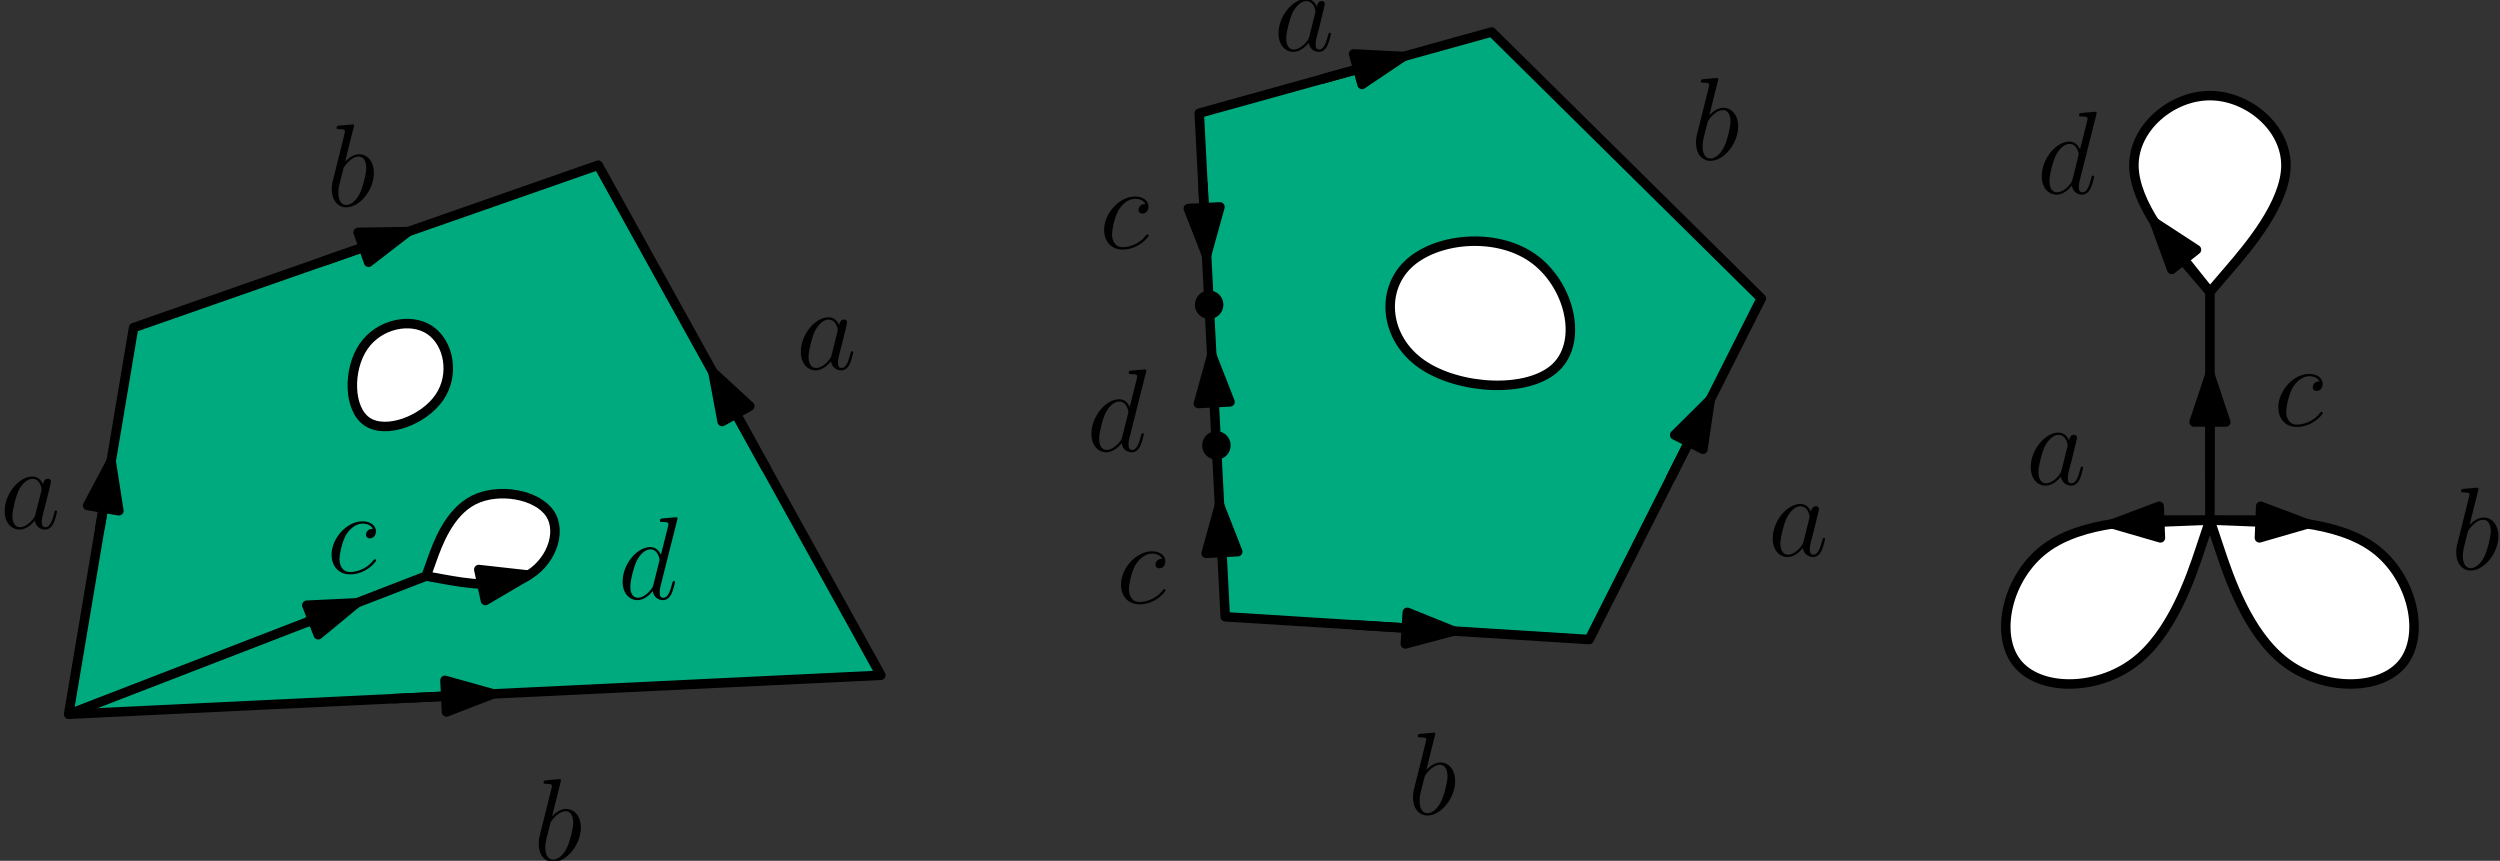 <?xml version="1.0" encoding="UTF-8"?>
<svg xmlns="http://www.w3.org/2000/svg" xmlns:xlink="http://www.w3.org/1999/xlink" width="526.164pt" height="181.171pt" viewBox="0 0 526.164 181.171" version="1.1">
<rect x="0" y="0" width="526.164" height="181.171" fill="#333333" stroke="none"/>
<defs>
<g>
<symbol overflow="visible" id="glyph0-0">
<path style="stroke:none;" d=""/>
</symbol>
<symbol overflow="visible" id="glyph0-1">
<path style="stroke:none;" d="M 7.453 -2.953 C 7.328 -2.531 7.328 -2.484 6.984 -2 C 6.438 -1.312 5.359 -0.25 4.188 -0.25 C 3.172 -0.25 2.609 -1.172 2.609 -2.625 C 2.609 -3.984 3.375 -6.766 3.844 -7.812 C 4.688 -9.547 5.844 -10.438 6.812 -10.438 C 8.453 -10.438 8.766 -8.406 8.766 -8.203 C 8.766 -8.172 8.703 -7.859 8.672 -7.812 Z M 9.047 -9.297 C 8.766 -9.938 8.109 -10.922 6.812 -10.922 C 4.016 -10.922 0.984 -7.312 0.984 -3.641 C 0.984 -1.188 2.422 0.25 4.109 0.25 C 5.484 0.25 6.641 -0.812 7.328 -1.641 C 7.578 -0.172 8.75 0.25 9.484 0.25 C 10.234 0.25 10.828 -0.203 11.281 -1.094 C 11.672 -1.938 12.016 -3.438 12.016 -3.547 C 12.016 -3.672 11.922 -3.766 11.766 -3.766 C 11.547 -3.766 11.516 -3.641 11.422 -3.266 C 11.047 -1.812 10.578 -0.25 9.562 -0.25 C 8.844 -0.25 8.797 -0.891 8.797 -1.391 C 8.797 -1.953 8.875 -2.234 9.094 -3.203 C 9.266 -3.812 9.391 -4.359 9.594 -5.078 C 10.5 -8.797 10.734 -9.688 10.734 -9.844 C 10.734 -10.188 10.453 -10.453 10.094 -10.453 C 9.297 -10.453 9.094 -9.594 9.047 -9.297 Z M 9.047 -9.297 "/>
</symbol>
<symbol overflow="visible" id="glyph0-2">
<path style="stroke:none;" d="M 5.719 -16.578 C 5.75 -16.672 5.797 -16.828 5.797 -16.953 C 5.797 -17.203 5.547 -17.203 5.5 -17.203 C 5.484 -17.203 4.578 -17.125 4.141 -17.078 C 3.719 -17.047 3.344 -17 2.906 -16.969 C 2.297 -16.922 2.125 -16.906 2.125 -16.453 C 2.125 -16.203 2.375 -16.203 2.625 -16.203 C 3.891 -16.203 3.891 -15.984 3.891 -15.734 C 3.891 -15.562 3.688 -14.844 3.594 -14.391 L 3 -12.016 C 2.75 -11.031 1.344 -5.406 1.234 -4.953 C 1.109 -4.344 1.109 -3.922 1.109 -3.594 C 1.109 -1.062 2.531 0.25 4.141 0.25 C 7.016 0.25 9.984 -3.438 9.984 -7.031 C 9.984 -9.312 8.703 -10.922 6.844 -10.922 C 5.547 -10.922 4.391 -9.859 3.922 -9.375 Z M 4.156 -0.25 C 3.375 -0.25 2.5 -0.844 2.5 -2.781 C 2.5 -3.594 2.578 -4.062 3.016 -5.797 C 3.094 -6.125 3.5 -7.703 3.594 -8.031 C 3.641 -8.234 5.109 -10.438 6.797 -10.438 C 7.875 -10.438 8.375 -9.344 8.375 -8.047 C 8.375 -6.859 7.688 -4.062 7.062 -2.781 C 6.438 -1.438 5.297 -0.25 4.156 -0.25 Z M 4.156 -0.25 "/>
</symbol>
<symbol overflow="visible" id="glyph0-3">
<path style="stroke:none;" d="M 9.688 -9.312 C 9.219 -9.312 9 -9.312 8.656 -9.016 C 8.5 -8.891 8.234 -8.531 8.234 -8.125 C 8.234 -7.625 8.594 -7.328 9.062 -7.328 C 9.672 -7.328 10.328 -7.828 10.328 -8.828 C 10.328 -10.016 9.188 -10.922 7.484 -10.922 C 4.234 -10.922 0.984 -7.391 0.984 -3.859 C 0.984 -1.703 2.328 0.25 4.859 0.25 C 8.234 0.25 10.359 -2.375 10.359 -2.703 C 10.359 -2.844 10.203 -2.969 10.109 -2.969 C 10.031 -2.969 10.016 -2.953 9.781 -2.719 C 8.203 -0.625 5.844 -0.25 4.906 -0.25 C 3.203 -0.25 2.656 -1.734 2.656 -2.969 C 2.656 -3.844 3.078 -6.25 3.969 -7.938 C 4.609 -9.094 5.953 -10.438 7.516 -10.438 C 7.828 -10.438 9.188 -10.391 9.688 -9.312 Z M 9.688 -9.312 "/>
</symbol>
<symbol overflow="visible" id="glyph0-4">
<path style="stroke:none;" d="M 12.469 -16.578 C 12.484 -16.672 12.547 -16.828 12.547 -16.953 C 12.547 -17.203 12.297 -17.203 12.234 -17.203 C 12.219 -17.203 11 -17.094 10.875 -17.078 C 10.453 -17.047 10.094 -17 9.641 -16.969 C 9.016 -16.922 8.844 -16.906 8.844 -16.453 C 8.844 -16.203 9.047 -16.203 9.391 -16.203 C 10.609 -16.203 10.625 -15.984 10.625 -15.734 C 10.625 -15.594 10.578 -15.391 10.562 -15.312 L 9.047 -9.297 C 8.766 -9.938 8.109 -10.922 6.812 -10.922 C 4.016 -10.922 0.984 -7.312 0.984 -3.641 C 0.984 -1.188 2.422 0.25 4.109 0.25 C 5.484 0.25 6.641 -0.812 7.328 -1.641 C 7.578 -0.172 8.75 0.25 9.484 0.25 C 10.234 0.25 10.828 -0.203 11.281 -1.094 C 11.672 -1.938 12.016 -3.438 12.016 -3.547 C 12.016 -3.672 11.922 -3.766 11.766 -3.766 C 11.547 -3.766 11.516 -3.641 11.422 -3.266 C 11.047 -1.812 10.578 -0.25 9.562 -0.25 C 8.844 -0.25 8.797 -0.891 8.797 -1.391 C 8.797 -1.484 8.797 -2 8.969 -2.703 Z M 7.453 -2.953 C 7.328 -2.531 7.328 -2.484 6.984 -2 C 6.438 -1.312 5.359 -0.25 4.188 -0.25 C 3.172 -0.25 2.609 -1.172 2.609 -2.625 C 2.609 -3.984 3.375 -6.766 3.844 -7.812 C 4.688 -9.547 5.844 -10.438 6.812 -10.438 C 8.453 -10.438 8.766 -8.406 8.766 -8.203 C 8.766 -8.172 8.703 -7.859 8.672 -7.812 Z M 7.453 -2.953 "/>
</symbol>
</g>
<clipPath id="clip1">
  <path d="M 113 163 L 123 163 L 123 181.172 L 113 181.172 Z M 113 163 "/>
</clipPath>
</defs>
<g id="surface1">
<path style="fill-rule:evenodd;fill:rgb(0%,66.699%,49.799%);fill-opacity:1;stroke-width:2;stroke-linecap:butt;stroke-linejoin:round;stroke:rgb(0%,0%,0%);stroke-opacity:1;stroke-miterlimit:10;" d="M 63.008 432.505 L 49.332 351.134 L 220.277 359.337 L 160.789 466.692 Z M 63.008 432.505 " transform="matrix(1,0,0,-1,-34.887,501.458)"/>
<path style="fill-rule:evenodd;fill:rgb(0%,66.699%,49.799%);fill-opacity:1;stroke-width:2;stroke-linecap:butt;stroke-linejoin:round;stroke:rgb(0%,0%,0%);stroke-opacity:1;stroke-miterlimit:10;" d="M 292.762 371.646 L 287.289 477.634 L 348.832 494.728 L 405.586 438.657 L 369.348 366.86 Z M 292.762 371.646 " transform="matrix(1,0,0,-1,-34.887,501.458)"/>
<path style="fill-rule:evenodd;fill:rgb(100%,100%,100%);fill-opacity:1;stroke-width:2;stroke-linecap:butt;stroke-linejoin:round;stroke:rgb(0%,0%,0%);stroke-opacity:1;stroke-miterlimit:10;" d="M 49.332 351.134 L 124.574 380.216 " transform="matrix(1,0,0,-1,-34.887,501.458)"/>
<path style="fill-rule:evenodd;fill:rgb(100%,100%,100%);fill-opacity:1;stroke-width:2;stroke-linecap:butt;stroke-linejoin:round;stroke:rgb(0%,0%,0%);stroke-opacity:1;stroke-miterlimit:10;" d="M 127.379 417.841 C 130.668 422.669 129.332 429.333 125.332 432.001 C 121.332 434.669 114.668 433.333 111.379 428.509 C 108.09 423.681 108.18 415.36 112.18 412.692 C 116.18 410.028 124.09 413.013 127.379 417.841 Z M 127.379 417.841 " transform="matrix(1,0,0,-1,-34.887,501.458)"/>
<path style="fill-rule:evenodd;fill:rgb(100%,100%,100%);fill-opacity:1;stroke-width:2;stroke-linecap:butt;stroke-linejoin:round;stroke:rgb(0%,0%,0%);stroke-opacity:1;stroke-miterlimit:10;" d="M 124.574 380.216 C 124.574 380.216 124.574 380.216 128.481 379.513 C 132.383 378.81 140.191 377.403 145.43 380.036 C 150.668 382.669 153.332 389.333 150.625 393.38 C 147.914 397.427 139.832 398.856 134.594 396.224 C 129.356 393.595 126.965 386.903 125.77 383.56 C 124.574 380.216 124.574 380.216 124.574 380.216 Z M 124.574 380.216 " transform="matrix(1,0,0,-1,-34.887,501.458)"/>
<path style="fill-rule:evenodd;fill:rgb(100%,100%,100%);fill-opacity:1;stroke-width:2;stroke-linecap:butt;stroke-linejoin:round;stroke:rgb(0%,0%,0%);stroke-opacity:1;stroke-miterlimit:10;" d="M 334.137 424.817 C 341.926 419.411 356.555 418.583 362.363 424.185 C 368.176 429.786 365.164 441.821 357.375 447.224 C 349.59 452.63 337.02 451.399 331.211 445.798 C 325.402 440.196 326.352 430.22 334.137 424.817 Z M 334.137 424.817 " transform="matrix(1,0,0,-1,-34.887,501.458)"/>
<path style="fill:none;stroke-width:2;stroke-linecap:butt;stroke-linejoin:round;stroke:rgb(0%,0%,0%);stroke-opacity:1;stroke-miterlimit:10;" d="M 500 392.001 L 500 440.001 " transform="matrix(1,0,0,-1,-34.887,501.458)"/>
<path style="fill-rule:evenodd;fill:rgb(100%,100%,100%);fill-opacity:1;stroke-width:2;stroke-linecap:butt;stroke-linejoin:round;stroke:rgb(0%,0%,0%);stroke-opacity:1;stroke-miterlimit:10;" d="M 500 440.001 C 500 440.001 500 440.001 504 444.669 C 508 449.333 516 458.669 516 466.669 C 516 474.669 508 481.333 500 481.333 C 492 481.333 484 474.669 484 466.669 C 484 458.669 492 449.333 496 444.669 C 500 440.001 500 440.001 500 440.001 Z M 500 440.001 " transform="matrix(1,0,0,-1,-34.887,501.458)"/>
<path style="fill-rule:evenodd;fill:rgb(100%,100%,100%);fill-opacity:1;stroke-width:2;stroke-linecap:butt;stroke-linejoin:round;stroke:rgb(0%,0%,0%);stroke-opacity:1;stroke-miterlimit:10;" d="M 500 392.001 C 500 392.001 500 392.001 506.668 392.001 C 513.332 392.001 526.668 392.001 534.668 386.001 C 542.668 380.001 545.332 368.001 540.668 362.001 C 536 356.001 524 356.001 516 362.001 C 508 368.001 504 380.001 502 386.001 C 500 392.001 500 392.001 500 392.001 Z M 500 392.001 " transform="matrix(1,0,0,-1,-34.887,501.458)"/>
<path style="fill-rule:evenodd;fill:rgb(100%,100%,100%);fill-opacity:1;stroke-width:2;stroke-linecap:butt;stroke-linejoin:round;stroke:rgb(0%,0%,0%);stroke-opacity:1;stroke-miterlimit:10;" d="M 500 392.001 C 500 392.001 500 392.001 493.332 392.001 C 486.668 392.001 473.332 392.001 465.332 386.001 C 457.332 380.001 454.668 368.001 459.332 362.001 C 464 356.001 476 356.001 484 362.001 C 492 368.001 496 380.001 498 386.001 C 500 392.001 500 392.001 500 392.001 Z M 500 392.001 " transform="matrix(1,0,0,-1,-34.887,501.458)"/>
<path style="fill-rule:evenodd;fill:rgb(100%,100%,100%);fill-opacity:1;stroke-width:2;stroke-linecap:butt;stroke-linejoin:round;stroke:rgb(0%,0%,0%);stroke-opacity:1;stroke-miterlimit:10;" d="M 55.906 390.239 L 58.281 404.376 " transform="matrix(1,0,0,-1,-34.887,501.458)"/>
<path style="fill-rule:evenodd;fill:rgb(0%,0%,0%);fill-opacity:1;stroke-width:2;stroke-linecap:butt;stroke-linejoin:round;stroke:rgb(0%,0%,0%);stroke-opacity:1;stroke-miterlimit:10;" d="M 58.281 404.376 L 53.34 395.067 L 59.906 393.962 Z M 58.281 404.376 " transform="matrix(1,0,0,-1,-34.887,501.458)"/>
<path style="fill-rule:evenodd;fill:rgb(100%,100%,100%);fill-opacity:1;stroke-width:2;stroke-linecap:butt;stroke-linejoin:round;stroke:rgb(0%,0%,0%);stroke-opacity:1;stroke-miterlimit:10;" d="M 102.617 446.353 L 120.805 452.712 " transform="matrix(1,0,0,-1,-34.887,501.458)"/>
<path style="fill-rule:evenodd;fill:rgb(0%,0%,0%);fill-opacity:1;stroke-width:2;stroke-linecap:butt;stroke-linejoin:round;stroke:rgb(0%,0%,0%);stroke-opacity:1;stroke-miterlimit:10;" d="M 120.805 452.712 L 110.266 452.556 L 112.461 446.267 Z M 120.805 452.712 " transform="matrix(1,0,0,-1,-34.887,501.458)"/>
<path style="fill-rule:evenodd;fill:rgb(100%,100%,100%);fill-opacity:1;stroke-width:2;stroke-linecap:butt;stroke-linejoin:round;stroke:rgb(0%,0%,0%);stroke-opacity:1;stroke-miterlimit:10;" d="M 196.207 402.778 L 184.941 423.106 " transform="matrix(1,0,0,-1,-34.887,501.458)"/>
<path style="fill-rule:evenodd;fill:rgb(0%,0%,0%);fill-opacity:1;stroke-width:2;stroke-linecap:butt;stroke-linejoin:round;stroke:rgb(0%,0%,0%);stroke-opacity:1;stroke-miterlimit:10;" d="M 184.941 423.106 L 186.875 412.743 L 192.703 415.974 Z M 184.941 423.106 " transform="matrix(1,0,0,-1,-34.887,501.458)"/>
<path style="fill-rule:evenodd;fill:rgb(100%,100%,100%);fill-opacity:1;stroke-width:2;stroke-linecap:butt;stroke-linejoin:round;stroke:rgb(0%,0%,0%);stroke-opacity:1;stroke-miterlimit:10;" d="M 117.535 354.403 L 138.688 355.423 " transform="matrix(1,0,0,-1,-34.887,501.458)"/>
<path style="fill-rule:evenodd;fill:rgb(0%,0%,0%);fill-opacity:1;stroke-width:2;stroke-linecap:butt;stroke-linejoin:round;stroke:rgb(0%,0%,0%);stroke-opacity:1;stroke-miterlimit:10;" d="M 138.688 355.423 L 128.539 358.267 L 128.856 351.614 Z M 138.688 355.423 " transform="matrix(1,0,0,-1,-34.887,501.458)"/>
<path style="fill-rule:evenodd;fill:rgb(100%,100%,100%);fill-opacity:1;stroke-width:2;stroke-linecap:butt;stroke-linejoin:round;stroke:rgb(0%,0%,0%);stroke-opacity:1;stroke-miterlimit:10;" d="M 99.41 370.489 L 109.992 374.579 " transform="matrix(1,0,0,-1,-34.887,501.458)"/>
<path style="fill-rule:evenodd;fill:rgb(0%,0%,0%);fill-opacity:1;stroke-width:2;stroke-linecap:butt;stroke-linejoin:round;stroke:rgb(0%,0%,0%);stroke-opacity:1;stroke-miterlimit:10;" d="M 109.992 374.579 L 99.465 374.079 L 101.863 367.864 Z M 109.992 374.579 " transform="matrix(1,0,0,-1,-34.887,501.458)"/>
<path style="fill-rule:evenodd;fill:rgb(100%,100%,100%);fill-opacity:1;stroke-width:2;stroke-linecap:butt;stroke-linejoin:round;stroke:rgb(0%,0%,0%);stroke-opacity:1;stroke-miterlimit:10;" d="M 137.156 378.505 L 146.133 380.423 " transform="matrix(1,0,0,-1,-34.887,501.458)"/>
<path style="fill-rule:evenodd;fill:rgb(0%,0%,0%);fill-opacity:1;stroke-width:2;stroke-linecap:butt;stroke-linejoin:round;stroke:rgb(0%,0%,0%);stroke-opacity:1;stroke-miterlimit:10;" d="M 146.133 380.423 L 135.656 381.591 L 137.047 375.075 Z M 146.133 380.423 " transform="matrix(1,0,0,-1,-34.887,501.458)"/>
<path style=" stroke:none;fill-rule:evenodd;fill:rgb(0%,0%,0%);fill-opacity:1;" d="M 257.484 64.137 C 257.484 62.477 256.141 61.137 254.484 61.137 C 252.828 61.137 251.484 62.477 251.484 64.137 C 251.484 65.793 252.828 67.137 254.484 67.137 C 256.141 67.137 257.484 65.793 257.484 64.137 "/>
<path style=" stroke:none;fill-rule:evenodd;fill:rgb(0%,0%,0%);fill-opacity:1;" d="M 259.012 93.738 C 259.012 92.082 257.668 90.738 256.012 90.738 C 254.355 90.738 253.012 92.082 253.012 93.738 C 253.012 95.395 254.355 96.738 256.012 96.738 C 257.668 96.738 259.012 95.395 259.012 93.738 "/>
<path style="fill-rule:evenodd;fill:rgb(100%,100%,100%);fill-opacity:1;stroke-width:2;stroke-linecap:butt;stroke-linejoin:round;stroke:rgb(0%,0%,0%);stroke-opacity:1;stroke-miterlimit:10;" d="M 288.043 463.075 L 288.832 447.751 " transform="matrix(1,0,0,-1,-34.887,501.458)"/>
<path style="fill-rule:evenodd;fill:rgb(0%,0%,0%);fill-opacity:1;stroke-width:2;stroke-linecap:butt;stroke-linejoin:round;stroke:rgb(0%,0%,0%);stroke-opacity:1;stroke-miterlimit:10;" d="M 288.832 447.751 L 291.645 457.911 L 284.992 457.567 Z M 288.832 447.751 " transform="matrix(1,0,0,-1,-34.887,501.458)"/>
<path style="fill-rule:evenodd;fill:rgb(100%,100%,100%);fill-opacity:1;stroke-width:2;stroke-linecap:butt;stroke-linejoin:round;stroke:rgb(0%,0%,0%);stroke-opacity:1;stroke-miterlimit:10;" d="M 290.328 418.798 L 289.918 426.692 " transform="matrix(1,0,0,-1,-34.887,501.458)"/>
<path style="fill-rule:evenodd;fill:rgb(0%,0%,0%);fill-opacity:1;stroke-width:2;stroke-linecap:butt;stroke-linejoin:round;stroke:rgb(0%,0%,0%);stroke-opacity:1;stroke-miterlimit:10;" d="M 289.918 426.692 L 287.109 416.532 L 293.762 416.88 Z M 289.918 426.692 " transform="matrix(1,0,0,-1,-34.887,501.458)"/>
<path style="fill-rule:evenodd;fill:rgb(100%,100%,100%);fill-opacity:1;stroke-width:2;stroke-linecap:butt;stroke-linejoin:round;stroke:rgb(0%,0%,0%);stroke-opacity:1;stroke-miterlimit:10;" d="M 292.109 384.255 L 291.547 395.161 " transform="matrix(1,0,0,-1,-34.887,501.458)"/>
<path style="fill-rule:evenodd;fill:rgb(0%,0%,0%);fill-opacity:1;stroke-width:2;stroke-linecap:butt;stroke-linejoin:round;stroke:rgb(0%,0%,0%);stroke-opacity:1;stroke-miterlimit:10;" d="M 291.547 395.161 L 288.738 385.005 L 295.387 385.349 Z M 291.547 395.161 " transform="matrix(1,0,0,-1,-34.887,501.458)"/>
<path style="fill-rule:evenodd;fill:rgb(100%,100%,100%);fill-opacity:1;stroke-width:2;stroke-linecap:butt;stroke-linejoin:round;stroke:rgb(0%,0%,0%);stroke-opacity:1;stroke-miterlimit:10;" d="M 313.098 484.802 L 330.293 489.575 " transform="matrix(1,0,0,-1,-34.887,501.458)"/>
<path style="fill-rule:evenodd;fill:rgb(0%,0%,0%);fill-opacity:1;stroke-width:2;stroke-linecap:butt;stroke-linejoin:round;stroke:rgb(0%,0%,0%);stroke-opacity:1;stroke-miterlimit:10;" d="M 330.293 489.575 L 319.766 490.11 L 321.547 483.692 Z M 330.293 489.575 " transform="matrix(1,0,0,-1,-34.887,501.458)"/>
<path style="fill-rule:evenodd;fill:rgb(100%,100%,100%);fill-opacity:1;stroke-width:2;stroke-linecap:butt;stroke-linejoin:round;stroke:rgb(0%,0%,0%);stroke-opacity:1;stroke-miterlimit:10;" d="M 386.41 400.665 L 394.824 417.337 " transform="matrix(1,0,0,-1,-34.887,501.458)"/>
<path style="fill-rule:evenodd;fill:rgb(0%,0%,0%);fill-opacity:1;stroke-width:2;stroke-linecap:butt;stroke-linejoin:round;stroke:rgb(0%,0%,0%);stroke-opacity:1;stroke-miterlimit:10;" d="M 394.824 417.337 L 387.348 409.907 L 393.293 406.907 Z M 394.824 417.337 " transform="matrix(1,0,0,-1,-34.887,501.458)"/>
<path style="fill-rule:evenodd;fill:rgb(100%,100%,100%);fill-opacity:1;stroke-width:2;stroke-linecap:butt;stroke-linejoin:round;stroke:rgb(0%,0%,0%);stroke-opacity:1;stroke-miterlimit:10;" d="M 319.762 369.958 L 340.848 368.642 " transform="matrix(1,0,0,-1,-34.887,501.458)"/>
<path style="fill-rule:evenodd;fill:rgb(0%,0%,0%);fill-opacity:1;stroke-width:2;stroke-linecap:butt;stroke-linejoin:round;stroke:rgb(0%,0%,0%);stroke-opacity:1;stroke-miterlimit:10;" d="M 340.848 368.642 L 331.074 372.587 L 330.66 365.938 Z M 340.848 368.642 " transform="matrix(1,0,0,-1,-34.887,501.458)"/>
<path style="fill-rule:evenodd;fill:rgb(100%,100%,100%);fill-opacity:1;stroke-width:2;stroke-linecap:butt;stroke-linejoin:round;stroke:rgb(0%,0%,0%);stroke-opacity:1;stroke-miterlimit:10;" d="M 500 392.001 L 479.453 391.192 " transform="matrix(1,0,0,-1,-34.887,501.458)"/>
<path style="fill-rule:evenodd;fill:rgb(0%,0%,0%);fill-opacity:1;stroke-width:2;stroke-linecap:butt;stroke-linejoin:round;stroke:rgb(0%,0%,0%);stroke-opacity:1;stroke-miterlimit:10;" d="M 479.453 391.192 L 489.578 388.259 L 489.316 394.911 Z M 479.453 391.192 " transform="matrix(1,0,0,-1,-34.887,501.458)"/>
<path style="fill-rule:evenodd;fill:rgb(100%,100%,100%);fill-opacity:1;stroke-width:2;stroke-linecap:butt;stroke-linejoin:round;stroke:rgb(0%,0%,0%);stroke-opacity:1;stroke-miterlimit:10;" d="M 500 392.001 L 520.547 391.192 " transform="matrix(1,0,0,-1,-34.887,501.458)"/>
<path style="fill-rule:evenodd;fill:rgb(0%,0%,0%);fill-opacity:1;stroke-width:2;stroke-linecap:butt;stroke-linejoin:round;stroke:rgb(0%,0%,0%);stroke-opacity:1;stroke-miterlimit:10;" d="M 520.547 391.192 L 510.684 394.911 L 510.422 388.259 Z M 520.547 391.192 " transform="matrix(1,0,0,-1,-34.887,501.458)"/>
<path style="fill:none;stroke-width:2;stroke-linecap:butt;stroke-linejoin:round;stroke:rgb(0%,0%,0%);stroke-opacity:1;stroke-miterlimit:10;" d="M 500 400.548 L 500 422.638 " transform="matrix(1,0,0,-1,-34.887,501.458)"/>
<path style="fill-rule:evenodd;fill:rgb(0%,0%,0%);fill-opacity:1;stroke-width:2;stroke-linecap:butt;stroke-linejoin:round;stroke:rgb(0%,0%,0%);stroke-opacity:1;stroke-miterlimit:10;" d="M 500 422.638 L 496.668 412.638 L 503.328 412.638 Z M 500 422.638 " transform="matrix(1,0,0,-1,-34.887,501.458)"/>
<path style="fill-rule:evenodd;fill:rgb(100%,100%,100%);fill-opacity:1;stroke-width:2;stroke-linecap:butt;stroke-linejoin:round;stroke:rgb(0%,0%,0%);stroke-opacity:1;stroke-miterlimit:10;" d="M 500 440.001 L 488.344 454.665 " transform="matrix(1,0,0,-1,-34.887,501.458)"/>
<path style="fill-rule:evenodd;fill:rgb(0%,0%,0%);fill-opacity:1;stroke-width:2;stroke-linecap:butt;stroke-linejoin:round;stroke:rgb(0%,0%,0%);stroke-opacity:1;stroke-miterlimit:10;" d="M 488.344 454.665 L 491.957 444.763 L 497.172 448.907 Z M 488.344 454.665 " transform="matrix(1,0,0,-1,-34.887,501.458)"/>
<g style="fill:rgb(0%,0%,0%);fill-opacity:1;">
  <use xlink:href="#glyph0-1" x="0" y="111.21"/>
</g>
<g style="fill:rgb(0%,0%,0%);fill-opacity:1;">
  <use xlink:href="#glyph0-1" x="167.563" y="77.697"/>
</g>
<g style="fill:rgb(0%,0%,0%);fill-opacity:1;">
  <use xlink:href="#glyph0-1" x="268.101" y="10.672"/>
</g>
<g style="fill:rgb(0%,0%,0%);fill-opacity:1;">
  <use xlink:href="#glyph0-1" x="372.105" y="116.988"/>
</g>
<g style="fill:rgb(0%,0%,0%);fill-opacity:1;">
  <use xlink:href="#glyph0-1" x="426.418" y="101.965"/>
</g>
<g clip-path="url(#clip1)" clip-rule="nonzero">
<g style="fill:rgb(0%,0%,0%);fill-opacity:1;">
  <use xlink:href="#glyph0-2" x="112.273" y="181.171"/>
</g>
</g>
<g style="fill:rgb(0%,0%,0%);fill-opacity:1;">
  <use xlink:href="#glyph0-2" x="68.715" y="43.388"/>
</g>
<g style="fill:rgb(0%,0%,0%);fill-opacity:1;">
  <use xlink:href="#glyph0-2" x="296.28" y="171.393"/>
</g>
<g style="fill:rgb(0%,0%,0%);fill-opacity:1;">
  <use xlink:href="#glyph0-2" x="355.839" y="33.609"/>
</g>
<g style="fill:rgb(0%,0%,0%);fill-opacity:1;">
  <use xlink:href="#glyph0-2" x="515.845" y="119.835"/>
</g>
<g style="fill:rgb(0%,0%,0%);fill-opacity:1;">
  <use xlink:href="#glyph0-3" x="478.51" y="89.612"/>
</g>
<g style="fill:rgb(0%,0%,0%);fill-opacity:1;">
  <use xlink:href="#glyph0-3" x="234.944" y="126.947"/>
</g>
<g style="fill:rgb(0%,0%,0%);fill-opacity:1;">
  <use xlink:href="#glyph0-3" x="231.389" y="52.277"/>
</g>
<g style="fill:rgb(0%,0%,0%);fill-opacity:1;">
  <use xlink:href="#glyph0-3" x="68.795" y="120.639"/>
</g>
<g style="fill:rgb(0%,0%,0%);fill-opacity:1;">
  <use xlink:href="#glyph0-4" x="130.051" y="126.058"/>
</g>
<g style="fill:rgb(0%,0%,0%);fill-opacity:1;">
  <use xlink:href="#glyph0-4" x="228.722" y="94.945"/>
</g>
<g style="fill:rgb(0%,0%,0%);fill-opacity:1;">
  <use xlink:href="#glyph0-4" x="428.731" y="40.721"/>
</g>
</g>
</svg>
